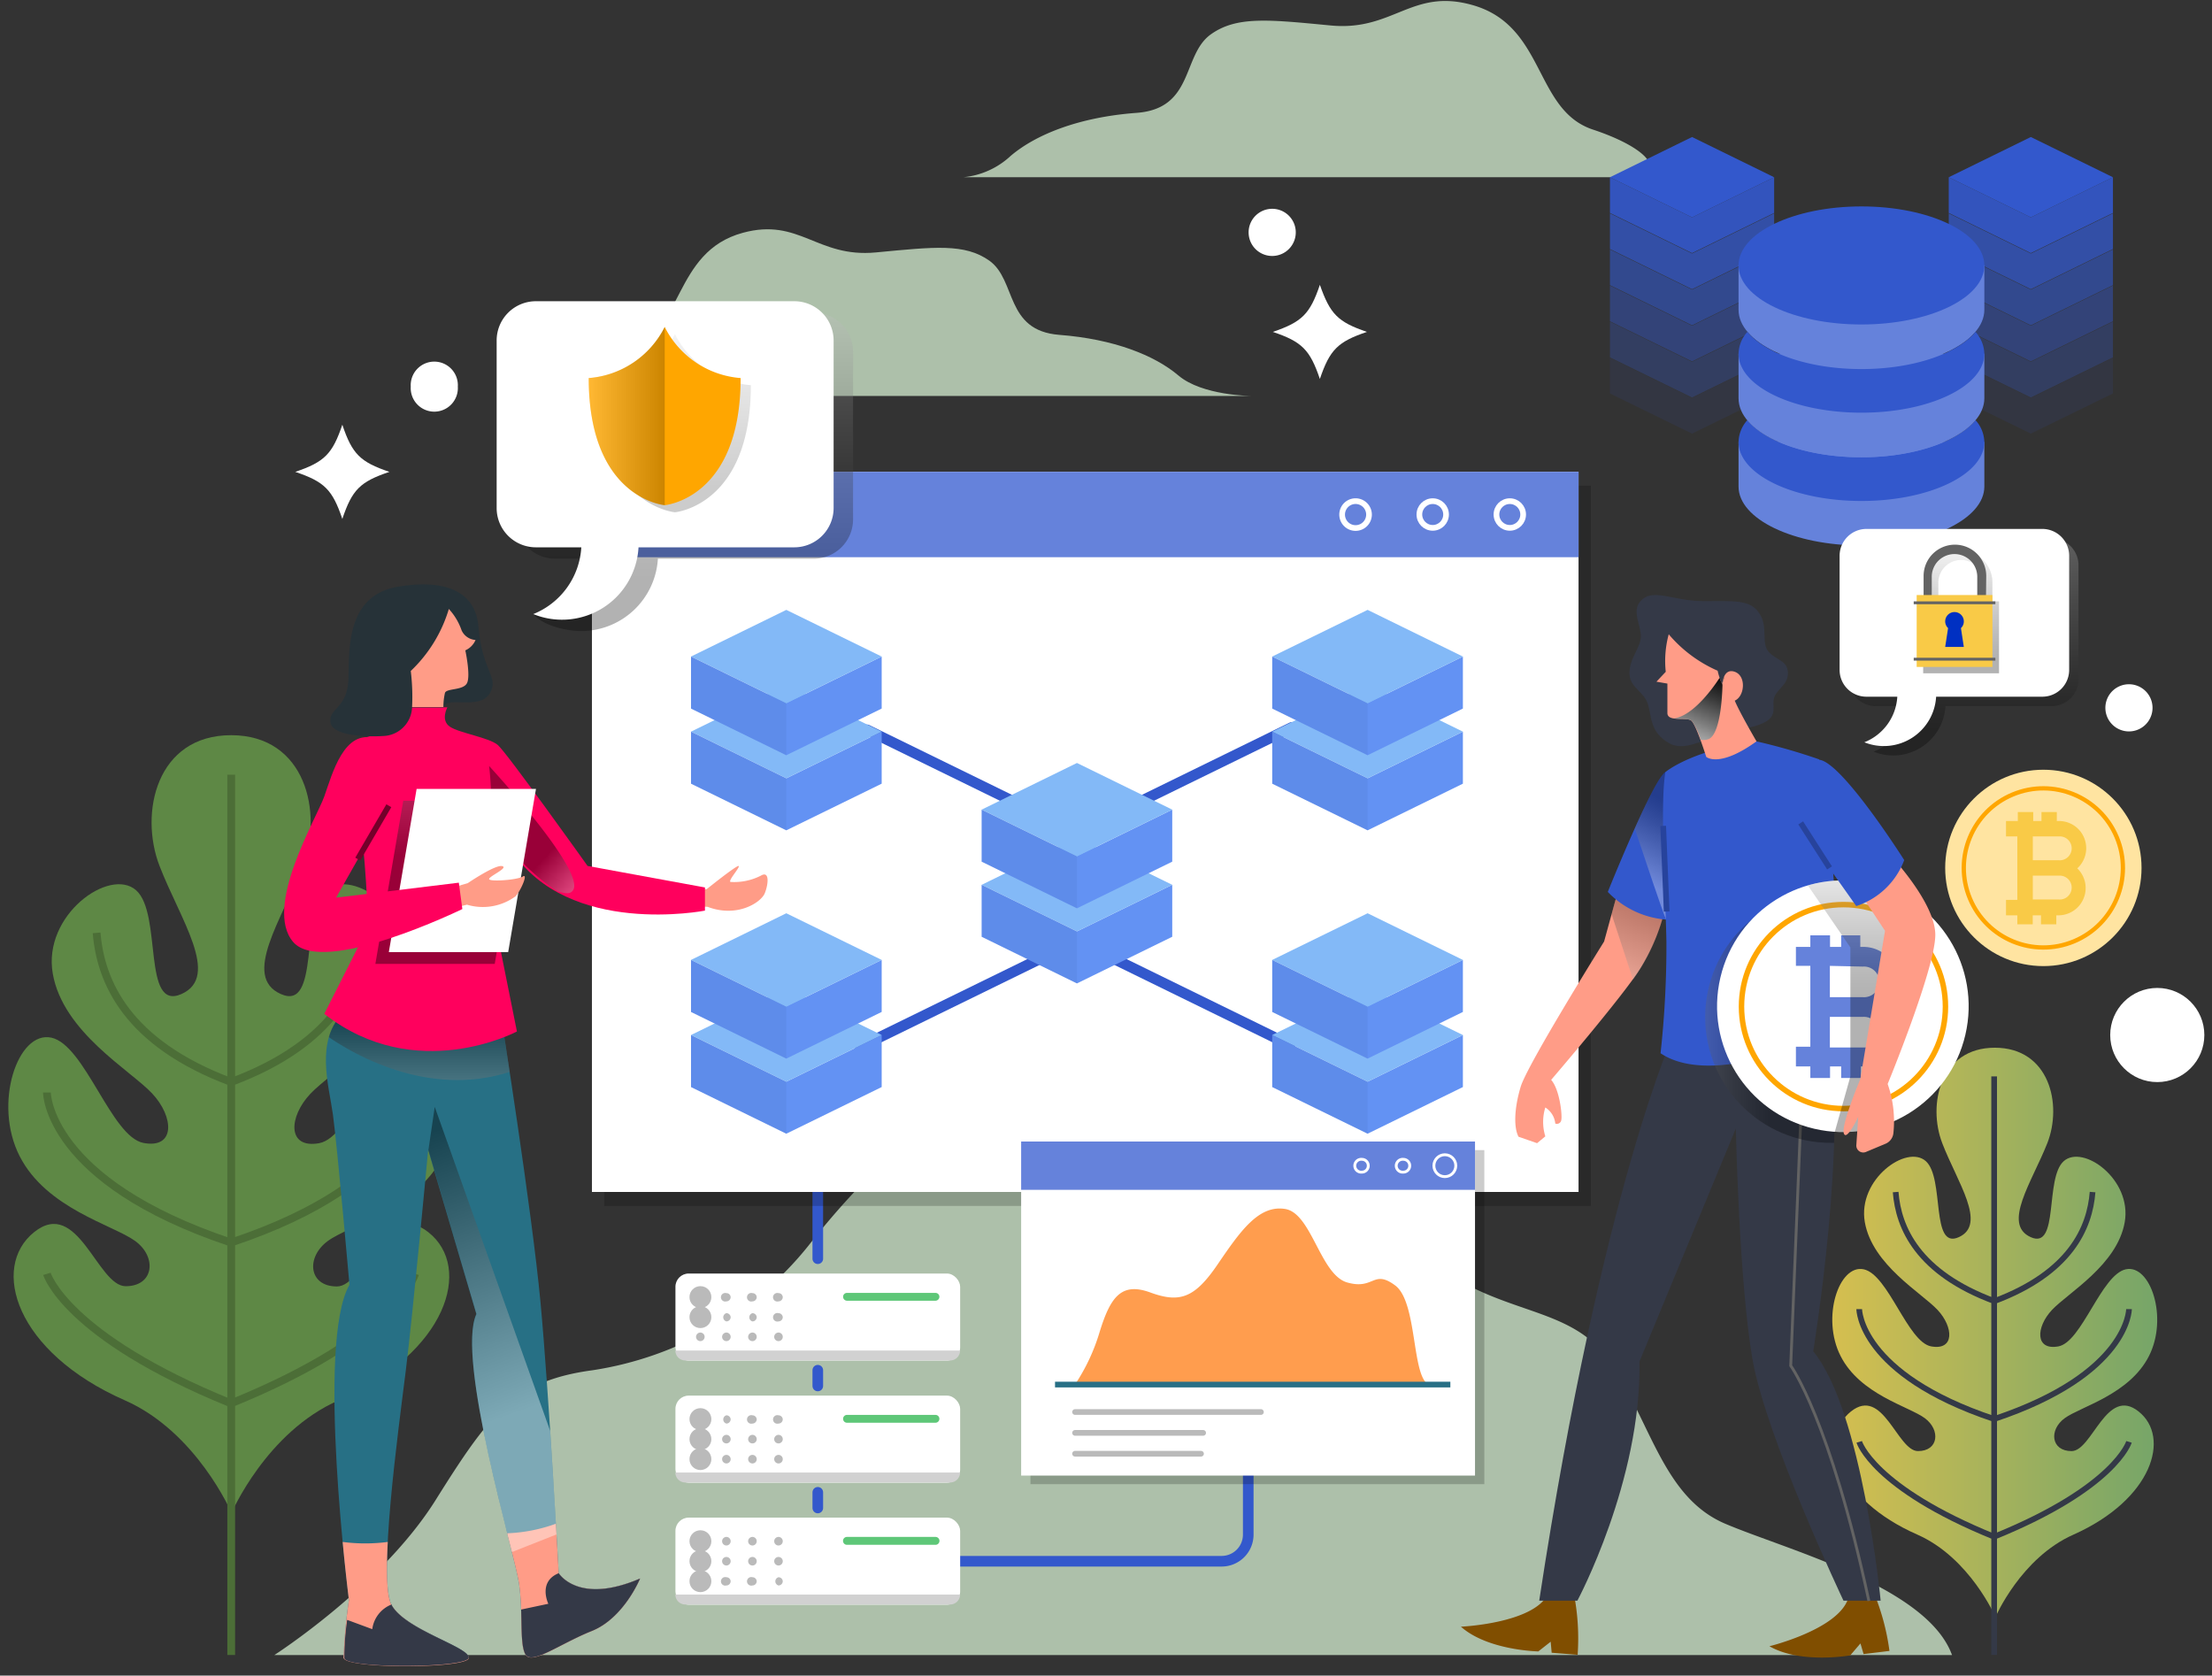 <svg width="202" height="153" xmlns="http://www.w3.org/2000/svg"><rect width="100%" height="100%" fill="#333333" stroke="none"/><defs><linearGradient x1="122.599%" y1="49.986%" x2="-36.282%" y2="49.986%" id="a"><stop stop-color="#5A9E70" offset="0%"/><stop stop-color="#FFCA44" offset="100%"/></linearGradient><linearGradient x1="19.374%" y1="135.376%" x2="58.358%" y2="-9.378%" id="b"><stop stop-color="#FFF" offset="0%"/><stop stop-color="#DADADA" offset="12%"/><stop stop-color="#7E7E7E" offset="45%"/><stop stop-color="#3A3A3A" offset="71%"/><stop stop-color="#101010" offset="90%"/><stop offset="100%"/></linearGradient><linearGradient x1="46.6%" y1="78.683%" x2="57.027%" y2="19.029%" id="c"><stop stop-color="#FFF" offset="0%"/><stop stop-color="#DADADA" offset="12%"/><stop stop-color="#7E7E7E" offset="45%"/><stop stop-color="#3A3A3A" offset="71%"/><stop stop-color="#101010" offset="90%"/><stop offset="100%"/></linearGradient><linearGradient x1="-53.54%" y1="49.967%" x2="46.46%" y2="49.967%" id="d"><stop stop-color="#FFF" offset="0%"/><stop stop-color="#DADADA" offset="12%"/><stop stop-color="#7E7E7E" offset="45%"/><stop stop-color="#3A3A3A" offset="71%"/><stop stop-color="#101010" offset="90%"/><stop offset="100%"/></linearGradient><linearGradient x1="50.408%" y1="-18.866%" x2="50.408%" y2="45.595%" id="e"><stop stop-color="#FFF" offset="0%"/><stop stop-color="#DADADA" offset="12%"/><stop stop-color="#7E7E7E" offset="45%"/><stop stop-color="#3A3A3A" offset="71%"/><stop stop-color="#101010" offset="90%"/><stop offset="100%"/></linearGradient><linearGradient x1="22.237%" y1="143.348%" x2="77.659%" y2="-19.475%" id="f"><stop stop-color="#FFF" offset="0%"/><stop stop-color="#DADADA" offset="12%"/><stop stop-color="#7E7E7E" offset="45%"/><stop stop-color="#3A3A3A" offset="71%"/><stop stop-color="#101010" offset="90%"/><stop offset="100%"/></linearGradient><linearGradient x1="5.5%" y1="148%" x2="78.5%" y2="-18%" id="g"><stop stop-color="#FFF" offset="0%"/><stop stop-color="#DADADA" offset="12%"/><stop stop-color="#7E7E7E" offset="45%"/><stop stop-color="#3A3A3A" offset="71%"/><stop stop-color="#101010" offset="90%"/><stop offset="100%"/></linearGradient><linearGradient x1="50.054%" y1="-21.945%" x2="50.054%" y2="88.5%" id="h"><stop stop-color="#FFF" offset="0%"/><stop stop-color="#DADADA" offset="12%"/><stop stop-color="#7E7E7E" offset="45%"/><stop stop-color="#3A3A3A" offset="71%"/><stop stop-color="#101010" offset="90%"/><stop offset="100%"/></linearGradient><linearGradient x1="50%" y1="-13.881%" x2="50%" y2="87.264%" id="i"><stop stop-color="#FFF" offset="0%"/><stop stop-color="#DADADA" offset="12%"/><stop stop-color="#7E7E7E" offset="45%"/><stop stop-color="#3A3A3A" offset="71%"/><stop stop-color="#101010" offset="90%"/><stop offset="100%"/></linearGradient><linearGradient x1="49.963%" y1="-20.528%" x2="49.963%" y2="83.847%" id="j"><stop stop-color="#FFF" offset="0%"/><stop stop-color="#DADADA" offset="12%"/><stop stop-color="#7E7E7E" offset="45%"/><stop stop-color="#3A3A3A" offset="71%"/><stop stop-color="#101010" offset="90%"/><stop offset="100%"/></linearGradient><linearGradient x1="50.027%" y1="-24.838%" x2="50.027%" y2="85.893%" id="k"><stop stop-color="#FFF" offset="0%"/><stop offset="100%"/></linearGradient><linearGradient x1="0%" y1="50%" x2="100%" y2="50%" id="l"><stop stop-color="#FFF" offset="0%"/><stop offset="100%"/></linearGradient><linearGradient x1="50%" y1="163.531%" x2="50%" y2="6.219%" id="m"><stop stop-color="#FFF" offset="0%"/><stop offset="100%"/></linearGradient><linearGradient x1="95.29%" y1="114.351%" x2="58.855%" y2="70.619%" id="n"><stop stop-color="#FFF" offset="0%"/><stop offset="100%"/></linearGradient><linearGradient x1="50%" y1="-88.226%" x2="50%" y2="33.35%" id="o"><stop stop-color="#FFF" offset="0%"/><stop offset="100%"/></linearGradient><linearGradient x1="50.901%" y1="70.63%" x2="43.701%" y2="1.389%" id="p"><stop stop-color="#FFF" offset="0%"/><stop offset="100%"/></linearGradient></defs><g fill="none" fill-rule="evenodd"><path d="M87.967 16.184h59.663c5.142 0 3.252-2.56-2.16-4.351-5.412-1.792-4.306-9.553-11.096-11.397-5.472-1.505-7.166 2.431-12.85 1.89-5.682-.543-8.588-.874-10.952.812-2.642 1.89-1.505 6.775-6.774 7.167-5.27.391-9.2 1.972-11.503 3.929a7.377 7.377 0 01-4.328 1.95zM25.052 151.122s9.786-6.27 14.724-14.144c4.938-7.874 7.174-10.893 14.302-11.856a31.277 31.277 0 0019.715-11.337c4.953-6.308 15.153-17.516 26.933-16.733 11.78.783 22.99 12.435 29.636 17.885 6.647 5.45 13.166 4.012 16.81 9.613 3.642 5.6 4.817 12.202 10.357 14.573 5.54 2.371 18.458 5.721 20.73 11.999H25.053z" fill="#D9F2D5" fill-rule="nonzero" opacity=".734"/><path d="M39.136 112.528c-4.005-3.206-5.781 4.938-8.37 4.938-2.59 0-2.846-2.664-.844-4.14 2.003-1.475 8.062-2.935 10.539-7.738 2.476-4.803.173-11.487-2.898-10.817-3.071.67-5.473 9.078-8.416 9.613-2.943.534-2.8-2.402-.798-4.517s8.145-5.608 9.078-10.945c.934-5.337-5.239-9.763-7.64-7.633s-.535 11.08-4.14 9.477c-3.606-1.603.135-6.857 2.002-11.705 1.867-4.848.271-11.931-6.541-11.931-6.813 0-8.409 7.083-6.542 11.931 1.867 4.848 5.608 10.102 2.003 11.705-3.606 1.604-1.732-7.347-4.14-9.477-2.41-2.13-8.544 2.258-7.61 7.61.933 5.353 7.075 8.808 9.077 10.946 2.003 2.137 2.138 5.073-.798 4.516-2.935-.557-5.337-8.943-8.408-9.613-3.071-.67-5.344 6.022-2.898 10.817s8.506 6.27 10.539 7.739c2.032 1.468 1.73 4.14-.851 4.14-2.582 0-4.358-8.145-8.363-4.938s-1.739 10.945 8.28 15.356c6.564 2.883 9.748 10.283 9.748 10.283s3.184-7.4 9.786-10.283c9.936-4.389 12.247-12.127 8.205-15.334z" fill="#5E8845" fill-rule="nonzero"/><path stroke="#4C6E37" stroke-width=".71" d="M21.115 70.736v80.379M4.284 99.754s0 8.1 16.824 13.708M4.284 116.315s1.693 5.69 16.824 11.833M8.823 85.18c.361 4.45 2.762 10.058 12.285 13.618M37.91 99.754s0 8.1-16.825 13.708M37.91 116.315s-1.695 5.69-16.825 11.833M33.393 85.18c-.354 4.45-2.755 10.058-12.285 13.618"/><path d="M195.302 128.886c-2.936-2.349-4.238 3.613-6.127 3.613-1.89 0-2.085-1.95-.618-3.011 1.468-1.061 5.902-2.153 7.686-5.668 1.784-3.516.128-8.409-2.115-7.92-2.243.49-4.012 6.648-6.158 7.039-2.145.391-2.055-1.761-.587-3.327 1.468-1.566 5.962-4.103 6.647-8.017.685-3.914-3.816-7.136-5.57-5.57-1.754 1.565-.392 8.114-3.011 6.94-2.62-1.174.097-5.013 1.505-8.566 1.408-3.553.196-8.732-4.787-8.732-4.984 0-6.165 5.179-4.795 8.732 1.37 3.553 4.11 7.392 1.505 8.566-2.604 1.174-1.272-5.375-3.01-6.94-1.74-1.566-6.256 1.663-5.571 5.57.685 3.907 5.186 6.451 6.647 8.017 1.46 1.566 1.565 3.718-.588 3.327s-3.906-6.549-6.157-7.038c-2.25-.49-3.907 4.396-2.115 7.919 1.791 3.523 6.225 4.591 7.685 5.668 1.46 1.076 1.272 3.01-.617 3.01-1.89 0-3.192-5.96-6.127-3.612-2.936 2.348-1.265 8.017 6.067 11.238 4.802 2.116 7.136 7.528 7.136 7.528s2.326-5.412 7.128-7.528c7.212-3.221 8.89-8.897 5.947-11.238z" fill="url(#a)" fill-rule="nonzero"/><path stroke="#343947" stroke-width=".52" d="M182.106 98.286v52.828M169.784 119.537s0 5.924 12.322 10.034M169.784 131.656s1.242 4.17 12.322 8.664M173.111 108.847c.256 3.26 2.017 7.362 9.033 9.967M194.421 119.537s0 5.924-12.315 10.034M194.421 131.656s-1.242 4.17-12.315 8.664M191.094 108.847c-.256 3.26-2.017 7.362-8.988 9.967"/><path stroke="#3358CC" stroke-width=".97" stroke-linecap="round" stroke-linejoin="round" d="M74.681 114.93v-7.31M86.838 142.556h24.72a2.431 2.431 0 002.432-2.432v-6.21"/><path fill="#3358CC" fill-rule="nonzero" opacity=".9" d="M185.456 19.85l-7.497-3.666v3.259l7.497 3.666 7.498-3.666v-3.26z"/><path fill="#3358CC" fill-rule="nonzero" opacity=".75" d="M185.456 23.147l-7.497-3.666v3.26l7.497 3.665 7.498-3.666v-3.26z"/><path fill="#3358CC" fill-rule="nonzero" opacity=".6" d="M185.456 26.444l-7.497-3.666v3.26l7.497 3.665 7.498-3.666v-3.26z"/><path fill="#3358CC" fill-rule="nonzero" opacity=".45" d="M185.456 29.74l-7.497-3.665v3.26L185.456 33l7.498-3.666v-3.26z"/><path fill="#3358CC" fill-rule="nonzero" opacity=".3" d="M185.456 33.038l-7.497-3.666v3.26l7.497 3.665 7.498-3.666v-3.26z"/><path fill="#3358CC" fill-rule="nonzero" opacity=".1" d="M185.456 36.335l-7.497-3.666v3.26l7.497 3.665 7.498-3.666v-3.26z"/><path fill="#3358CC" fill-rule="nonzero" d="M185.456 12.51l-7.497 3.674 7.497 3.665 7.498-3.665z"/><path fill="#3358CC" fill-rule="nonzero" opacity=".9" d="M154.518 19.85l-7.497-3.666v3.259l7.497 3.666 7.497-3.666v-3.26z"/><path fill="#3358CC" fill-rule="nonzero" opacity=".75" d="M154.518 23.147l-7.497-3.666v3.26l7.497 3.665 7.497-3.666v-3.26z"/><path fill="#3358CC" fill-rule="nonzero" opacity=".6" d="M154.518 26.444l-7.497-3.666v3.26l7.497 3.665 7.497-3.666v-3.26z"/><path fill="#3358CC" fill-rule="nonzero" opacity=".45" d="M154.518 29.74l-7.497-3.665v3.26L154.518 33l7.497-3.666v-3.26z"/><path fill="#3358CC" fill-rule="nonzero" opacity=".3" d="M154.518 33.038l-7.497-3.666v3.26l7.497 3.665 7.497-3.666v-3.26z"/><path fill="#3358CC" fill-rule="nonzero" opacity=".1" d="M154.518 36.335l-7.497-3.666v3.26l7.497 3.665 7.497-3.666v-3.26z"/><path fill="#3358CC" fill-rule="nonzero" d="M154.518 12.51l-7.497 3.674 7.497 3.665 7.497-3.665z"/><path d="M158.764 40.354v4.073c0 2.973 5.02 5.382 11.223 5.382 6.203 0 11.224-2.409 11.224-5.382v-4.073h-22.447z" fill="#6582DB" fill-rule="nonzero"/><path d="M169.987 41.755c-4.727 0-8.77-1.408-10.418-3.395a3.086 3.086 0 00-.805 1.994c0 2.974 5.02 5.39 11.223 5.39 6.203 0 11.224-2.416 11.224-5.39a3.124 3.124 0 00-.806-1.994c-1.656 1.987-5.69 3.395-10.418 3.395z" fill="#3358CC" fill-rule="nonzero"/><path d="M158.764 24.208v4.072c0 2.974 5.02 5.39 11.223 5.39 6.203 0 11.224-2.416 11.224-5.39v-4.072h-22.447z" fill="#6582DB" fill-rule="nonzero"/><path d="M158.764 32.3v4.065c0 3.01 5.02 5.39 11.223 5.39 6.203 0 11.224-2.417 11.224-5.39V32.3h-22.447z" fill="#6582DB" fill-rule="nonzero"/><path d="M169.987 33.7c-4.727 0-8.77-1.408-10.418-3.395a3.086 3.086 0 00-.805 1.995c0 2.973 5.02 5.382 11.223 5.382 6.203 0 11.224-2.409 11.224-5.382a3.124 3.124 0 00-.806-1.995c-1.656 1.987-5.69 3.395-10.418 3.395z" fill="#3358CC" fill-rule="nonzero"/><ellipse fill="#3358CC" fill-rule="nonzero" cx="169.987" cy="24.238" rx="11.224" ry="5.39"/><path fill="#000" fill-rule="nonzero" opacity=".2" d="M55.177 44.352h90.097v65.76H55.177z"/><path fill="#FFF" fill-rule="nonzero" d="M54.056 43.079h90.097v65.76H54.056z"/><path fill="#6582DB" fill-rule="nonzero" d="M54.056 43.079h90.097v7.799H54.056z"/><path stroke="#3358CC" stroke-width=".97" stroke-linecap="round" stroke-linejoin="round" d="M95.796 87.146l-17.261 8.445M95.532 74.642l-16.357-8.001M101.148 87.266l16.673 8.16M101.163 74.642l16.801-8.22"/><path fill="#6392F3" fill-rule="nonzero" d="M98.348 85.045l-8.702-4.253v4.743l8.702 4.26 8.701-4.26v-4.743z"/><path fill="#83B9F7" fill-rule="nonzero" d="M98.348 76.532l-8.702 4.26 8.702 4.253 8.701-4.253z"/><path fill="#4E76C9" fill-rule="nonzero" opacity=".2" style="mix-blend-mode:multiply" d="M89.646 80.792v4.743l8.702 4.26v-4.75z"/><path fill="#6392F3" fill-rule="nonzero" d="M98.348 78.188l-8.702-4.26v4.75l8.702 4.26 8.701-4.26v-4.75z"/><path fill="#83B9F7" fill-rule="nonzero" d="M98.348 69.667l-8.702 4.26 8.702 4.26 8.701-4.26z"/><path fill="#4E76C9" fill-rule="nonzero" opacity=".2" style="mix-blend-mode:multiply" d="M89.646 73.927v4.75l8.702 4.26v-4.75z"/><path fill="#6392F3" fill-rule="nonzero" d="M124.89 98.768l-8.71-4.26v4.75l8.71 4.26 8.701-4.26v-4.75z"/><path fill="#83B9F7" fill-rule="nonzero" d="M124.89 90.247l-8.71 4.26 8.71 4.261 8.701-4.26z"/><path fill="#4E76C9" fill-rule="nonzero" opacity=".2" style="mix-blend-mode:multiply" d="M116.18 94.507v4.75l8.71 4.26v-4.749z"/><path fill="#6392F3" fill-rule="nonzero" d="M124.89 91.91l-8.71-4.26v4.75l8.71 4.26 8.701-4.26v-4.75z"/><path fill="#83B9F7" fill-rule="nonzero" d="M124.89 83.39l-8.71 4.26 8.71 4.26 8.701-4.26z"/><path fill="#4E76C9" fill-rule="nonzero" opacity=".2" style="mix-blend-mode:multiply" d="M116.18 87.65v4.75l8.71 4.26v-4.75z"/><path fill="#6392F3" fill-rule="nonzero" d="M124.89 71.067l-8.71-4.26v4.75l8.71 4.26 8.701-4.26v-4.75z"/><path fill="#83B9F7" fill-rule="nonzero" d="M124.89 62.546l-8.71 4.26 8.71 4.26 8.701-4.26z"/><path fill="#4E76C9" fill-rule="nonzero" opacity=".2" style="mix-blend-mode:multiply" d="M116.18 66.806v4.75l8.71 4.26v-4.75z"/><path fill="#6392F3" fill-rule="nonzero" d="M124.89 64.21l-8.71-4.261v4.75l8.71 4.26 8.701-4.26v-4.75z"/><path fill="#83B9F7" fill-rule="nonzero" d="M124.89 55.688l-8.71 4.26 8.71 4.261 8.701-4.26z"/><path fill="#4E76C9" fill-rule="nonzero" opacity=".2" style="mix-blend-mode:multiply" d="M116.18 59.949v4.75l8.71 4.26v-4.75z"/><path fill="#6392F3" fill-rule="nonzero" d="M71.806 98.768l-8.702-4.26v4.75l8.702 4.26 8.709-4.26v-4.75z"/><path fill="#83B9F7" fill-rule="nonzero" d="M71.806 90.247l-8.702 4.26 8.702 4.261 8.709-4.26z"/><path fill="#4E76C9" fill-rule="nonzero" opacity=".2" style="mix-blend-mode:multiply" d="M63.104 94.507v4.75l8.702 4.26v-4.749z"/><path fill="#6392F3" fill-rule="nonzero" d="M71.806 91.91l-8.702-4.26v4.75l8.702 4.26 8.709-4.26v-4.75z"/><path fill="#83B9F7" fill-rule="nonzero" d="M71.806 83.39l-8.702 4.26 8.702 4.26 8.709-4.26z"/><path fill="#4E76C9" fill-rule="nonzero" opacity=".2" style="mix-blend-mode:multiply" d="M63.104 87.65v4.75l8.702 4.26v-4.75z"/><path fill="#6392F3" fill-rule="nonzero" d="M71.806 71.067l-8.702-4.26v4.75l8.702 4.26 8.709-4.26v-4.75z"/><path fill="#83B9F7" fill-rule="nonzero" d="M71.806 62.546l-8.702 4.26 8.702 4.26 8.709-4.26z"/><path fill="#4E76C9" fill-rule="nonzero" opacity=".2" style="mix-blend-mode:multiply" d="M63.104 66.806v4.75l8.702 4.26v-4.75z"/><path fill="#6392F3" fill-rule="nonzero" d="M71.806 64.21l-8.702-4.261v4.75l8.702 4.26 8.709-4.26v-4.75z"/><path fill="#83B9F7" fill-rule="nonzero" d="M71.806 55.688l-8.702 4.26 8.702 4.261 8.709-4.26z"/><path fill="#4E76C9" fill-rule="nonzero" opacity=".2" style="mix-blend-mode:multiply" d="M63.104 59.949v4.75l8.702 4.26v-4.75z"/><path d="M125.018 46.979a1.227 1.227 0 11-2.454.015 1.227 1.227 0 012.454-.015h0z" stroke="#FFF" stroke-width=".52"/><circle stroke="#FFF" stroke-width=".52" cx="130.836" cy="46.979" r="1.219"/><circle stroke="#FFF" stroke-width=".52" cx="137.875" cy="46.979" r="1.219"/><path d="M114.26 36.154H55.299c-4.863 0-3.072-2.424 2.047-4.117 5.119-1.694 4.073-9.033 10.486-10.78 5.179-1.408 6.775 2.304 12.15 1.792 5.374-.512 8.122-.836 10.365.752 2.499 1.784 1.407 6.391 6.39 6.775 4.984.384 8.703 1.867 10.878 3.711 2.175 1.845 6.647 1.867 6.647 1.867z" fill="#D9F2D5" fill-rule="nonzero" opacity=".734"/><path d="M35.56 43.087c-2.672.896-3.402 1.626-4.298 4.298-.903-2.672-1.633-3.402-4.298-4.298 2.665-.903 3.395-1.634 4.298-4.306.896 2.672 1.626 3.403 4.299 4.306zM124.83 30.305c-2.665.896-3.395 1.634-4.299 4.298-.903-2.664-1.633-3.402-4.298-4.298 2.665-.903 3.395-1.633 4.298-4.298.934 2.665 1.634 3.395 4.298 4.298z" fill="#FFF" fill-rule="nonzero"/><circle fill="#FFF" fill-rule="nonzero" cx="197.003" cy="94.507" r="4.298"/><path d="M41.808 35.304a2.153 2.153 0 11-4.298 0 2.153 2.153 0 114.298 0zM118.326 21.092a2.153 2.153 0 11-4.299.254 2.153 2.153 0 014.299-.254zM196.567 64.729a2.153 2.153 0 11-4.298-.255 2.153 2.153 0 014.298.255z" fill="#FFF" fill-rule="nonzero"/><path d="M143.701 145.401c.38 1.874.503 3.791.369 5.698l-2.371-.188-.09-1.008-1.13.888s-4.622-.083-7.068-2.258c0 0 6.526-.286 7.919-2.921l2.371-.21zM171.04 145.235a21.378 21.378 0 011.506 5.51l-2.363.287-.286-.971-.934 1.091s-4.516.813-7.377-.835c0 0 6.354-1.551 7.204-4.412l2.25-.67z" fill="#804E00" fill-rule="nonzero"/><path d="M152.975 94.086s-6.67 14.37-12.413 52.068h3.485s5.864-10.945 5.668-21.83l8.8-21.273s.294 13.85 1.506 20.98c1.212 7.128 8.325 22.123 8.325 22.123h3.395s-1.664-17.313-6.158-22.77c0 0 3.237-19.572 1.37-29.358l-13.978.06z" fill="#343947" fill-rule="nonzero"/><path d="M164.597 98.46l-1.069 26.24s3.569 4.87 7.137 21.484" stroke="#636363" stroke-width=".26"/><path d="M147.758 81.342l-1.272 4.63s-7 11.208-7.618 13.263c-.617 2.055-.624 3.764-.195 4.561l1.693.588.753-.625a4.441 4.441 0 010-2.635c.513.323.85.865.91 1.468a.406.406 0 00.55-.331c.098-.49-.165-2.8-.926-3.659 0 0 6.572-7.663 8.115-10.14a18.442 18.442 0 002.371-5.833l-4.38-1.287z" fill="#FF9C87" fill-rule="nonzero"/><path d="M147.758 81.342l-.587 2.138 1.957 5.969c.271-.376.497-.715.67-.986a18.442 18.442 0 002.371-5.834l-4.41-1.287z" fill="url(#b)" fill-rule="nonzero" opacity=".3" style="mix-blend-mode:multiply"/><path d="M152.094 70.48c-1.174.752-5.27 10.96-5.27 10.96a8.28 8.28 0 005.571 2.544s.618-2.642 1.009-5.27a13.775 13.775 0 00-1.31-8.234z" fill="#3358CC" fill-rule="nonzero"/><path d="M152.132 83.946h.18c.324-.474.753-3.29 1.235-6.428.15-2.44-.351-4.878-1.453-7.06-.542.353-1.709 2.732-2.808 5.186.979 2.943 2.432 7.279 2.846 8.302z" fill="url(#c)" fill-rule="nonzero" opacity=".3" style="mix-blend-mode:multiply"/><path d="M149.813 54.89c1.122-1.257 2.936 0 5.766 0s4.238-.165 5.081 1.107c.844 1.272.136 2.702.851 3.515.715.813 1.724.753 1.762 1.927.037 1.174-1.175 1.506-1.303 2.477-.128.97.648 1.987-2.77 2.634-3.417.648-5.186 2.259-6.842 1.272-1.656-.986-1.506-2.258-1.86-3.485-.353-1.227-1.663-1.505-1.693-2.838-.03-1.332.978-2.31 1.038-3.32.06-1.008-.88-2.355-.03-3.289z" fill="#343947" fill-rule="nonzero"/><path d="M160.405 67.694c1.933.442 3.84.99 5.713 1.641a104.58 104.58 0 011.37 11.555c.248 5.27.88 14.303.88 14.303-2.337.252-4.656.659-6.94 1.219-2.198.685-6.887 1.709-9.786-.24.372-3.393.55-6.803.535-10.216-.098-4.697-.587-12.465-.098-15.446.015-.03 2.409-2.033 8.326-2.816z" fill="#3358CC" fill-rule="nonzero"/><path d="M155.715 92.866c0 6.345 5.143 11.488 11.487 11.488h.286c.133-3.016.02-6.037-.339-9.034.753-.097 1.22-.15 1.22-.15s-.595-8.446-.858-13.775h-.31c-6.336.004-11.474 5.135-11.486 11.471z" fill="url(#d)" fill-rule="nonzero" opacity=".3" style="mix-blend-mode:multiply"/><circle fill="#FFF" fill-rule="nonzero" transform="rotate(-76.81 168.291 91.88)" cx="168.291" cy="91.879" r="11.487"/><path d="M172.373 91.956a3.192 3.192 0 00-2.258-5.495h-.233v-1.054h-1.747v1.054h-1.016v-1.054h-1.799v1.054h-1.317v1.73h1.317v7.385h-1.317v1.8h1.317v1.053h1.8v-1.054h1.015v1.054h1.8v-1.054h.233a3.192 3.192 0 002.258-5.487l-.053.068zm-2.258-3.696a1.4 1.4 0 110 2.792h-3.011v-2.86l3.011.068zm0 7.384h-3.011v-2.793h3.011a1.4 1.4 0 110 2.793z" fill="#6582DB" fill-rule="nonzero"/><circle stroke="#FFA600" stroke-width=".5" cx="168.346" cy="91.911" r="9.312"/><path d="M165.124 80.89l3.854 5.623v11.773l-1.43 5.081h.753a11.434 11.434 0 003.267-.481l-.369-3.644 4.042-14.92-2.183-2.897a11.367 11.367 0 00-7.971-.572l.037.037z" fill="url(#e)" fill-rule="nonzero" opacity=".3" style="mix-blend-mode:multiply"/><path d="M169.882 81.575l2.258 3.418-2.258 13.55s-1.754 4.154-1.506 4.937c.249.783 1.318-1.505 1.318-1.505l-.174 2.59a.632.632 0 00.881.617l1.8-.753c.399-.173.67-.552.707-.986a10.268 10.268 0 00-.527-4.464s4.283-10.388 4.35-13.55c.068-3.01-4.275-7.527-4.275-7.527l-2.574 3.673z" fill="#FF9C87" fill-rule="nonzero"/><path d="M166.118 69.373c2.078.166 7.776 9.161 7.776 9.161a6.986 6.986 0 01-4.381 4.2s-2.597-3.703-4.321-6.022c-1.92-2.664-1.174-7.55.926-7.339z" fill="#3358CC" fill-rule="nonzero"/><path d="M160.405 67.694s-1.506-2.574-1.988-3.718c.911-.392 1.077-2.258 0-2.635-1.076-.376-1.144 1.175-1.144 1.175a7.377 7.377 0 01-.421-1.273 12.308 12.308 0 01-4.464-3.327 9.327 9.327 0 00-.271 3.425l-.85.904 1 .173v2.687c0 .858 1.762.316 2.198.708.437.391 1.348 3.297 1.348 3.297s1.167 1.053 4.592-1.416z" fill="#FF9C87" fill-rule="nonzero"/><path stroke="#27439C" stroke-width=".52" d="M164.439 75.139l2.635 4.11M152.2 83.231l-.317-7.821"/><path d="M157.032 61.89s-2.13 3.44-4.163 3.704c.558.09 1.34 0 1.619.219.361.533.638 1.12.82 1.738a1.4 1.4 0 00.753-.075c1.197-.58 1.235-4.96 1.235-4.96s-.136-.249-.264-.625z" fill="url(#f)" fill-rule="nonzero"/><path d="M157.273 62.516l.203-.753c-.11.237-.18.492-.203.753z" fill="url(#g)" fill-rule="nonzero"/><circle fill="#FFE4A1" fill-rule="nonzero" cx="186.6" cy="79.249" r="8.965"/><path d="M189.74 79.25a2.484 2.484 0 00-1.732-4.284h-.18v-.82h-1.4v.82h-.754v-.82h-1.407v.82h-1.077v1.408h1.032v5.796h-1.032v1.408h1.032v.82h1.407v-.82h.753v.82h1.4v-.82h.18a2.492 2.492 0 001.732-4.291l.045-.038zm-1.732-2.876a1.091 1.091 0 110 2.175h-2.371v-2.175h2.371zm0 5.758h-2.371v-2.175h2.371a1.091 1.091 0 110 2.175z" fill="#F9CA47" fill-rule="nonzero"/><circle stroke="#FFA600" stroke-width=".39" transform="rotate(-22.64 186.599 79.249)" cx="186.599" cy="79.249" r="7.264"/><path d="M187.383 49.154H171.29a2.454 2.454 0 00-2.446 2.447v10.425a2.446 2.446 0 002.446 2.447h2.823a4.788 4.788 0 01-3.01 4.162 4.78 4.78 0 006.556-4.162h9.703a2.446 2.446 0 002.446-2.447V51.601a2.454 2.454 0 00-2.424-2.447z" fill="url(#h)" fill-rule="nonzero" opacity=".3" style="mix-blend-mode:multiply"/><path d="M186.533 48.296h-16.094a2.454 2.454 0 00-2.447 2.446v10.434a2.446 2.446 0 002.447 2.439h2.823a4.772 4.772 0 01-3.011 4.162 4.78 4.78 0 006.556-4.162h9.703a2.446 2.446 0 002.446-2.44V50.75a2.454 2.454 0 00-2.423-2.454z" fill="#FFF" fill-rule="nonzero"/><path d="M181.948 54.913v-1.747a2.86 2.86 0 00-5.72 0v1.747h-.603v6.564h6.926v-6.564h-.603zm-4.938-1.747a2.078 2.078 0 014.155 0v1.747h-4.155v-1.747z" fill="url(#i)" fill-rule="nonzero" opacity=".3" style="mix-blend-mode:multiply"/><path d="M181.346 55.936h-5.683v-3.342a2.86 2.86 0 115.72 0l-.037 3.342zm-4.938-.752h4.155v-2.56a2.078 2.078 0 00-4.155 0v2.56z" fill="#636363" fill-rule="nonzero"/><path fill="#F9CA47" fill-rule="nonzero" d="M175.031 54.333h6.918v6.564h-6.918z"/><path d="M179.336 56.742a.85.85 0 10-1.437.61l-.264 1.716h1.701l-.263-1.716a.82.82 0 00.263-.61z" fill="#0030C2" fill-rule="nonzero"/><path stroke="#636363" stroke-width=".26" d="M174.76 60.19h7.459M174.76 55.041h7.459"/><rect fill="#FFF" fill-rule="nonzero" x="61.681" y="116.285" width="26" height="7.949" rx="1.21"/><path d="M85.43 118.769h-8.084a.361.361 0 01-.354-.362c0-.195.158-.353.354-.353h8.084c.196 0 .354.158.354.353a.361.361 0 01-.354.362z" fill="#5EC778" fill-rule="nonzero"/><circle fill="#BABABA" fill-rule="nonzero" cx="63.962" cy="118.438" r="1"/><path d="M66.724 118.438a.391.391 0 01-.391.39.391.391 0 110-.752.384.384 0 01.391.362zM69.103 118.438a.391.391 0 01-.391.39.391.391 0 110-.752.384.384 0 01.391.362zM71.482 118.438a.391.391 0 01-.392.39.391.391 0 110-.752.384.384 0 01.392.362z" fill="#BABABA" fill-rule="nonzero"/><circle fill="#BABABA" fill-rule="nonzero" cx="63.962" cy="120.267" r="1"/><path d="M66.724 120.267a.391.391 0 01-.391.391.391.391 0 010-.753c.205 0 .376.157.391.362zM69.103 120.267a.391.391 0 01-.391.391.391.391 0 010-.753c.205 0 .375.157.391.362zM71.482 120.267a.391.391 0 01-.392.391.391.391 0 110-.753c.205 0 .376.157.392.362zM64.346 122.066a.391.391 0 01-.783 0 .399.399 0 01.391-.392.391.391 0 01.392.392zM66.724 122.066a.391.391 0 01-.782 0 .399.399 0 01.391-.392c.216 0 .391.176.391.392zM69.103 122.066a.391.391 0 01-.783 0 .399.399 0 01.392-.392.391.391 0 01.391.392zM71.482 122.066a.391.391 0 01-.783 0 .399.399 0 01.391-.392c.217 0 .392.176.392.392z" fill="#BABABA" fill-rule="nonzero"/><path d="M61.674 123.315a.91.91 0 00.91.911H86.77a.91.91 0 00.904-.91h-26z" fill="#D1D1D1" fill-rule="nonzero"/><rect fill="#FFF" fill-rule="nonzero" x="61.681" y="127.433" width="26" height="7.949" rx="1.21"/><path d="M85.43 129.91h-8.084a.354.354 0 01-.354-.354.354.354 0 01.354-.362h8.084a.354.354 0 01.354.362.354.354 0 01-.354.353z" fill="#5EC778" fill-rule="nonzero"/><circle fill="#BABABA" fill-rule="nonzero" cx="63.962" cy="129.578" r="1"/><path d="M66.724 129.593a.391.391 0 01-.391.392.391.391 0 010-.753c.205 0 .376.157.391.361zM69.103 129.593a.391.391 0 01-.391.392.391.391 0 110-.753c.205 0 .375.157.391.361zM71.482 129.593a.391.391 0 01-.392.392.391.391 0 110-.753c.205 0 .376.157.392.361z" fill="#BABABA" fill-rule="nonzero"/><circle fill="#BABABA" fill-rule="nonzero" cx="63.962" cy="131.407" r="1"/><path d="M66.724 131.407a.391.391 0 01-.782 0 .399.399 0 01.391-.391c.216 0 .391.175.391.391zM69.103 131.407a.391.391 0 01-.783 0 .399.399 0 01.392-.391.391.391 0 01.391.391zM71.482 131.407a.391.391 0 01-.783 0 .399.399 0 01.391-.391c.217 0 .392.175.392.391z" fill="#BABABA" fill-rule="nonzero"/><circle fill="#BABABA" fill-rule="nonzero" cx="63.962" cy="133.229" r="1"/><path d="M66.724 133.237a.391.391 0 01-.391.391.399.399 0 01-.391-.391.391.391 0 01.782 0zM69.103 133.237a.391.391 0 01-.391.391.399.399 0 01-.392-.391.391.391 0 01.783 0zM71.482 133.237a.391.391 0 01-.392.391.399.399 0 01-.391-.391.391.391 0 01.783 0z" fill="#BABABA" fill-rule="nonzero"/><path d="M61.674 134.456a.91.91 0 00.91.91H86.77a.91.91 0 00.904-.91h-26z" fill="#D1D1D1" fill-rule="nonzero"/><rect fill="#FFF" fill-rule="nonzero" x="61.681" y="138.574" width="26" height="7.949" rx="1.21"/><path d="M85.43 141.058h-8.084a.361.361 0 010-.723h8.084a.361.361 0 010 .723z" fill="#5EC778" fill-rule="nonzero"/><circle fill="#BABABA" fill-rule="nonzero" cx="63.962" cy="140.727" r="1"/><path d="M66.724 140.727a.391.391 0 01-.782 0 .399.399 0 01.391-.392c.216 0 .391.175.391.392zM69.103 140.727a.391.391 0 01-.783 0 .399.399 0 01.392-.392.391.391 0 01.391.392zM71.482 140.727a.391.391 0 01-.783 0 .399.399 0 01.391-.392c.217 0 .392.175.392.392z" fill="#BABABA" fill-rule="nonzero"/><circle fill="#BABABA" fill-rule="nonzero" cx="63.962" cy="142.548" r="1"/><path d="M66.724 142.556a.391.391 0 01-.391.391.399.399 0 01-.391-.391.391.391 0 11.782 0zM69.103 142.556a.391.391 0 01-.391.391.399.399 0 01-.392-.391.391.391 0 11.783 0zM71.482 142.556a.391.391 0 01-.392.391.399.399 0 01-.391-.391.391.391 0 11.783 0z" fill="#BABABA" fill-rule="nonzero"/><circle fill="#BABABA" fill-rule="nonzero" cx="63.962" cy="144.377" r="1"/><path d="M66.724 144.377a.391.391 0 01-.391.392.391.391 0 110-.753c.205 0 .376.157.391.361zM69.103 144.377a.391.391 0 01-.391.392.391.391 0 110-.753c.205 0 .375.157.391.361zM71.482 144.377a.391.391 0 01-.392.392.391.391 0 010-.753c.205 0 .376.157.392.361z" fill="#BABABA" fill-rule="nonzero"/><path d="M61.674 145.597a.91.91 0 00.91.91H86.77a.91.91 0 00.904-.91h-26z" fill="#D1D1D1" fill-rule="nonzero"/><path stroke="#3358CC" stroke-width=".97" stroke-linecap="round" stroke-linejoin="round" d="M74.681 125.114v1.438M74.681 136.263v1.43"/><path fill="#000" fill-rule="nonzero" opacity=".2" d="M94.102 105.016h41.447v30.502H94.102z"/><path fill="#FFF" fill-rule="nonzero" d="M93.251 104.233h41.447v30.502H93.251z"/><path fill="#6582DB" fill-rule="nonzero" d="M93.251 104.233h41.447v4.411H93.251z"/><path d="M98.167 126.424a17.78 17.78 0 002.258-4.825c.971-3.124 1.95-4.562 4.622-3.583 2.672.979 4.042.52 6.128-2.537 2.085-3.056 3.763-5.48 6.187-5.088 2.424.391 3.2 6.022 5.676 6.714 2.476.693 2.341-1.234 4.366.264 2.025 1.498 1.505 8.144 3.01 9.033l-32.247.022z" fill="#FF9D4E" fill-rule="nonzero"/><path stroke="#BABABA" stroke-width=".52" stroke-linecap="round" stroke-linejoin="round" d="M98.174 128.931h16.975M98.174 130.835h11.698M98.174 132.74h11.503"/><path d="M124.95 106.439a.58.58 0 01-.58.587.587.587 0 110-1.167.58.58 0 01.58.58zM128.736 106.439a.58.58 0 01-.58.587.587.587 0 110-1.167.58.58 0 01.58.58z" stroke="#FFF" stroke-width=".26"/><circle stroke="#FFF" stroke-width=".26" cx="131.943" cy="106.439" r="1"/><path stroke="#276F85" stroke-width=".52" d="M96.345 126.424h36.102"/><path d="M74.305 28.544h-23.6a3.583 3.583 0 00-3.582 3.583V47.43a3.583 3.583 0 003.583 3.583h4.148c-.166 2.778-3.689 4.073-6.15 5.059 1.084 1.242 3.447 1.55 4.366 1.55a7.023 7.023 0 007.008-6.609h14.234a3.59 3.59 0 003.59-3.583V32.127a3.59 3.59 0 00-3.597-3.583z" fill="url(#j)" fill-rule="nonzero" opacity=".3" style="mix-blend-mode:multiply"/><path d="M72.536 27.505h-23.6a3.583 3.583 0 00-3.582 3.59v15.297a3.583 3.583 0 003.583 3.583h4.148a7.008 7.008 0 01-4.389 6.097 6.993 6.993 0 009.613-6.097h14.227a3.59 3.59 0 003.59-3.583V31.096a3.59 3.59 0 00-3.59-3.591z" fill="#FFF" fill-rule="nonzero"/><path d="M61.636 30.5a8.499 8.499 0 01-6.94 4.668c0 11.02 6.94 11.607 6.94 11.607s6.933-.587 6.933-11.607a8.484 8.484 0 01-6.933-4.667z" fill="url(#k)" fill-rule="nonzero" opacity=".2" style="mix-blend-mode:multiply"/><path d="M60.702 29.854a8.499 8.499 0 01-6.94 4.667c0 11.027 6.94 11.607 6.94 11.607s6.933-.58 6.933-11.607a8.484 8.484 0 01-6.933-4.667z" fill="#FFA600" fill-rule="nonzero"/><path d="M60.702 29.854v16.274s-6.94-.58-6.94-11.607a8.499 8.499 0 006.94-4.667z" fill="url(#l)" fill-rule="nonzero" opacity=".2" style="mix-blend-mode:multiply"/><path d="M45.745 92.708s2.83 17.788 3.613 26.196c.783 8.408 1.664 24.736 1.664 24.736s1.761 2.928 7.43.489c0 0-1.468 3.613-4.404 4.787-2.936 1.175-5.472 3.124-6.06 2.153-.587-.97-.195-3.718-.587-6.458-.391-2.74-5.766-20.528-3.906-24.63l-4.397-14.973s-1.37 14.777-2.055 20.25c-.685 5.472-2.544 19.067-1.272 21.31 1.272 2.243 6.94 3.764 7.039 4.765.097 1.001-11.337 1.046-11.435 0 .064-1.764.227-3.524.49-5.27 0 0-3.012-23.455.045-28.74 0 0-1.084-12.412-1.506-15.536-.369-2.703-1.663-6.775.979-9.357l14.362.278z" fill="#277085" fill-rule="nonzero"/><path d="M45.745 92.708l-14.37-.263a5.111 5.111 0 00-1.347 2.258c2.401 1.641 9.183 5.54 16.515 3.17-.467-3.064-.798-5.165-.798-5.165z" fill="url(#m)" fill-rule="nonzero" opacity=".4" style="mix-blend-mode:multiply"/><path d="M64.541 81.184s2.763-2.22 2.914-2.108c.15.113-.964 1.302-.753 1.453a5.36 5.36 0 002.778-.572c.82-.49.692.798.353 1.618-.338.82-2.499 2.258-5.216 1.227l-1.175-.052-.105-1.506 1.204-.06z" fill="#FF9C87" fill-rule="nonzero"/><path d="M37.63 64.586h3.222s-.647 1.181.234 1.769c.88.587 3.545.978 4.366 1.663.82.685 8.205 11.05 8.205 11.05l10.719 1.965v2.115s-12.48 2.447-17.66-5.502l-1.22 8.032 1.71 8.506s-9.237 4.938-17.592-1.611l4.004-7.919c-.11-3.852-.42-7.696-.925-11.517-.685-3.892-.926-5.518.632-5.789 1.558-.27 4.306-2.762 4.306-2.762z" fill="#FF005D" fill-rule="nonzero"/><path d="M52.332 81.282c1.174-1.762-7.67-11.344-7.67-11.344.243 2 .243 4.022 0 6.022-.159.888.67 2.07 1.836 3.124l.218-1.446a18.887 18.887 0 004.2 3.764c.73.166 1.145.286 1.416-.12z" fill="url(#n)" fill-rule="nonzero" opacity=".4" style="mix-blend-mode:multiply"/><path fill="url(#o)" fill-rule="nonzero" opacity=".4" style="mix-blend-mode:multiply" d="M45.18 88.011h-10.9l2.545-14.897h10.9z"/><path d="M37.63 64.586a2.725 2.725 0 01-2.672 2.62c-1.505.097-4.69 0-4.787-1.31-.098-1.31 1.596-1.167 1.656-4.065.06-2.899-.098-7.528 4.63-8.28 4.727-.754 7 .812 7.233 3.65.294 3.553 1.506 4.449 1.272 5.51-.557 2.507-4.125.663-4.471 1.875h-2.86z" fill="#263238" fill-rule="nonzero"/><path d="M40.988 55.605c.52.565.917 1.231 1.167 1.957.231.503.72.838 1.272.874-.18.423-.514.762-.934.948 0 0 .512 2.349.143 3.011-.368.662-1.851.437-2.002.873-.097.425-.145.86-.143 1.295h-2.86c.054-1.1.014-2.204-.12-3.297a12.895 12.895 0 003.477-5.66z" fill="#FF9C87" fill-rule="nonzero"/><path fill="#FFF" fill-rule="nonzero" d="M46.408 86.935h-10.9l2.537-14.897h10.9z"/><path d="M35.771 146.575c-.451-.79-.504-3.01-.361-5.78-1.367.178-2.75.178-4.118 0 .294 3.146.573 5.306.573 5.306a46.746 46.746 0 00-.49 5.27c.098 1.046 11.532 1 11.435 0-.098-1.002-5.767-2.545-7.039-4.796zM58.452 144.136c-5.669 2.44-7.43-.489-7.43-.489s-.098-1.814-.256-4.516c-1.428.521-2.93.816-4.449.873.55 2.213.986 3.922 1.084 4.622.392 2.74 0 5.48.587 6.458.588.979 3.132-.978 6.06-2.152 2.928-1.175 4.404-4.796 4.404-4.796z" fill="#FF9C87" fill-rule="nonzero"/><path d="M50.074 146.44l-2.484.527c.06 1.829 0 3.417.398 4.11.588.97 3.132-.979 6.06-2.153 2.928-1.174 4.404-4.788 4.404-4.788-5.669 2.44-7.43-.489-7.43-.489-1.927.783-.948 2.793-.948 2.793zM42.81 151.34c-.098-1.008-5.767-2.514-7.039-4.765a.316.316 0 010-.075 2.808 2.808 0 00-1.776 2.258l-2.258-.835h-.038a24.713 24.713 0 00-.256 3.47c.03.994 11.464.948 11.367-.053z" fill="#343947" fill-rule="nonzero"/><path d="M41.522 80.988l1.19-.346s2.521-1.716 3.146-1.558c.625.158-1.272.956-1.19 1.196.084.241 2.575.076 3.08-.248.504-.324-.181 1.31-.685 1.822a5.051 5.051 0 01-4.42.752l-1.64.407.52-2.025z" fill="#FF9C87" fill-rule="nonzero"/><path d="M34.356 67.469c1.98.692 2.296 3.809 1.152 5.924s-4.818 8.574-4.818 8.574l11.209-1.37.323 2.408s-12.706 6.196-15.446 3.011c-2.74-3.184 2.123-11.29 2.838-13.293.715-2.002 1.806-6.293 4.742-5.254z" fill="#FF005D" fill-rule="nonzero"/><path stroke="#73002A" stroke-width=".52" d="M32.67 78.444l2.838-4.871"/><path d="M46.746 141.72l4.073-1.61a843.277 843.277 0 00-.58-9.463l-10.538-29.575-.58 3.944 4.396 14.972c-1.536 3.342 1.746 15.755 3.23 21.732z" fill="url(#p)" fill-rule="nonzero" opacity=".4" style="mix-blend-mode:multiply"/></g></svg>